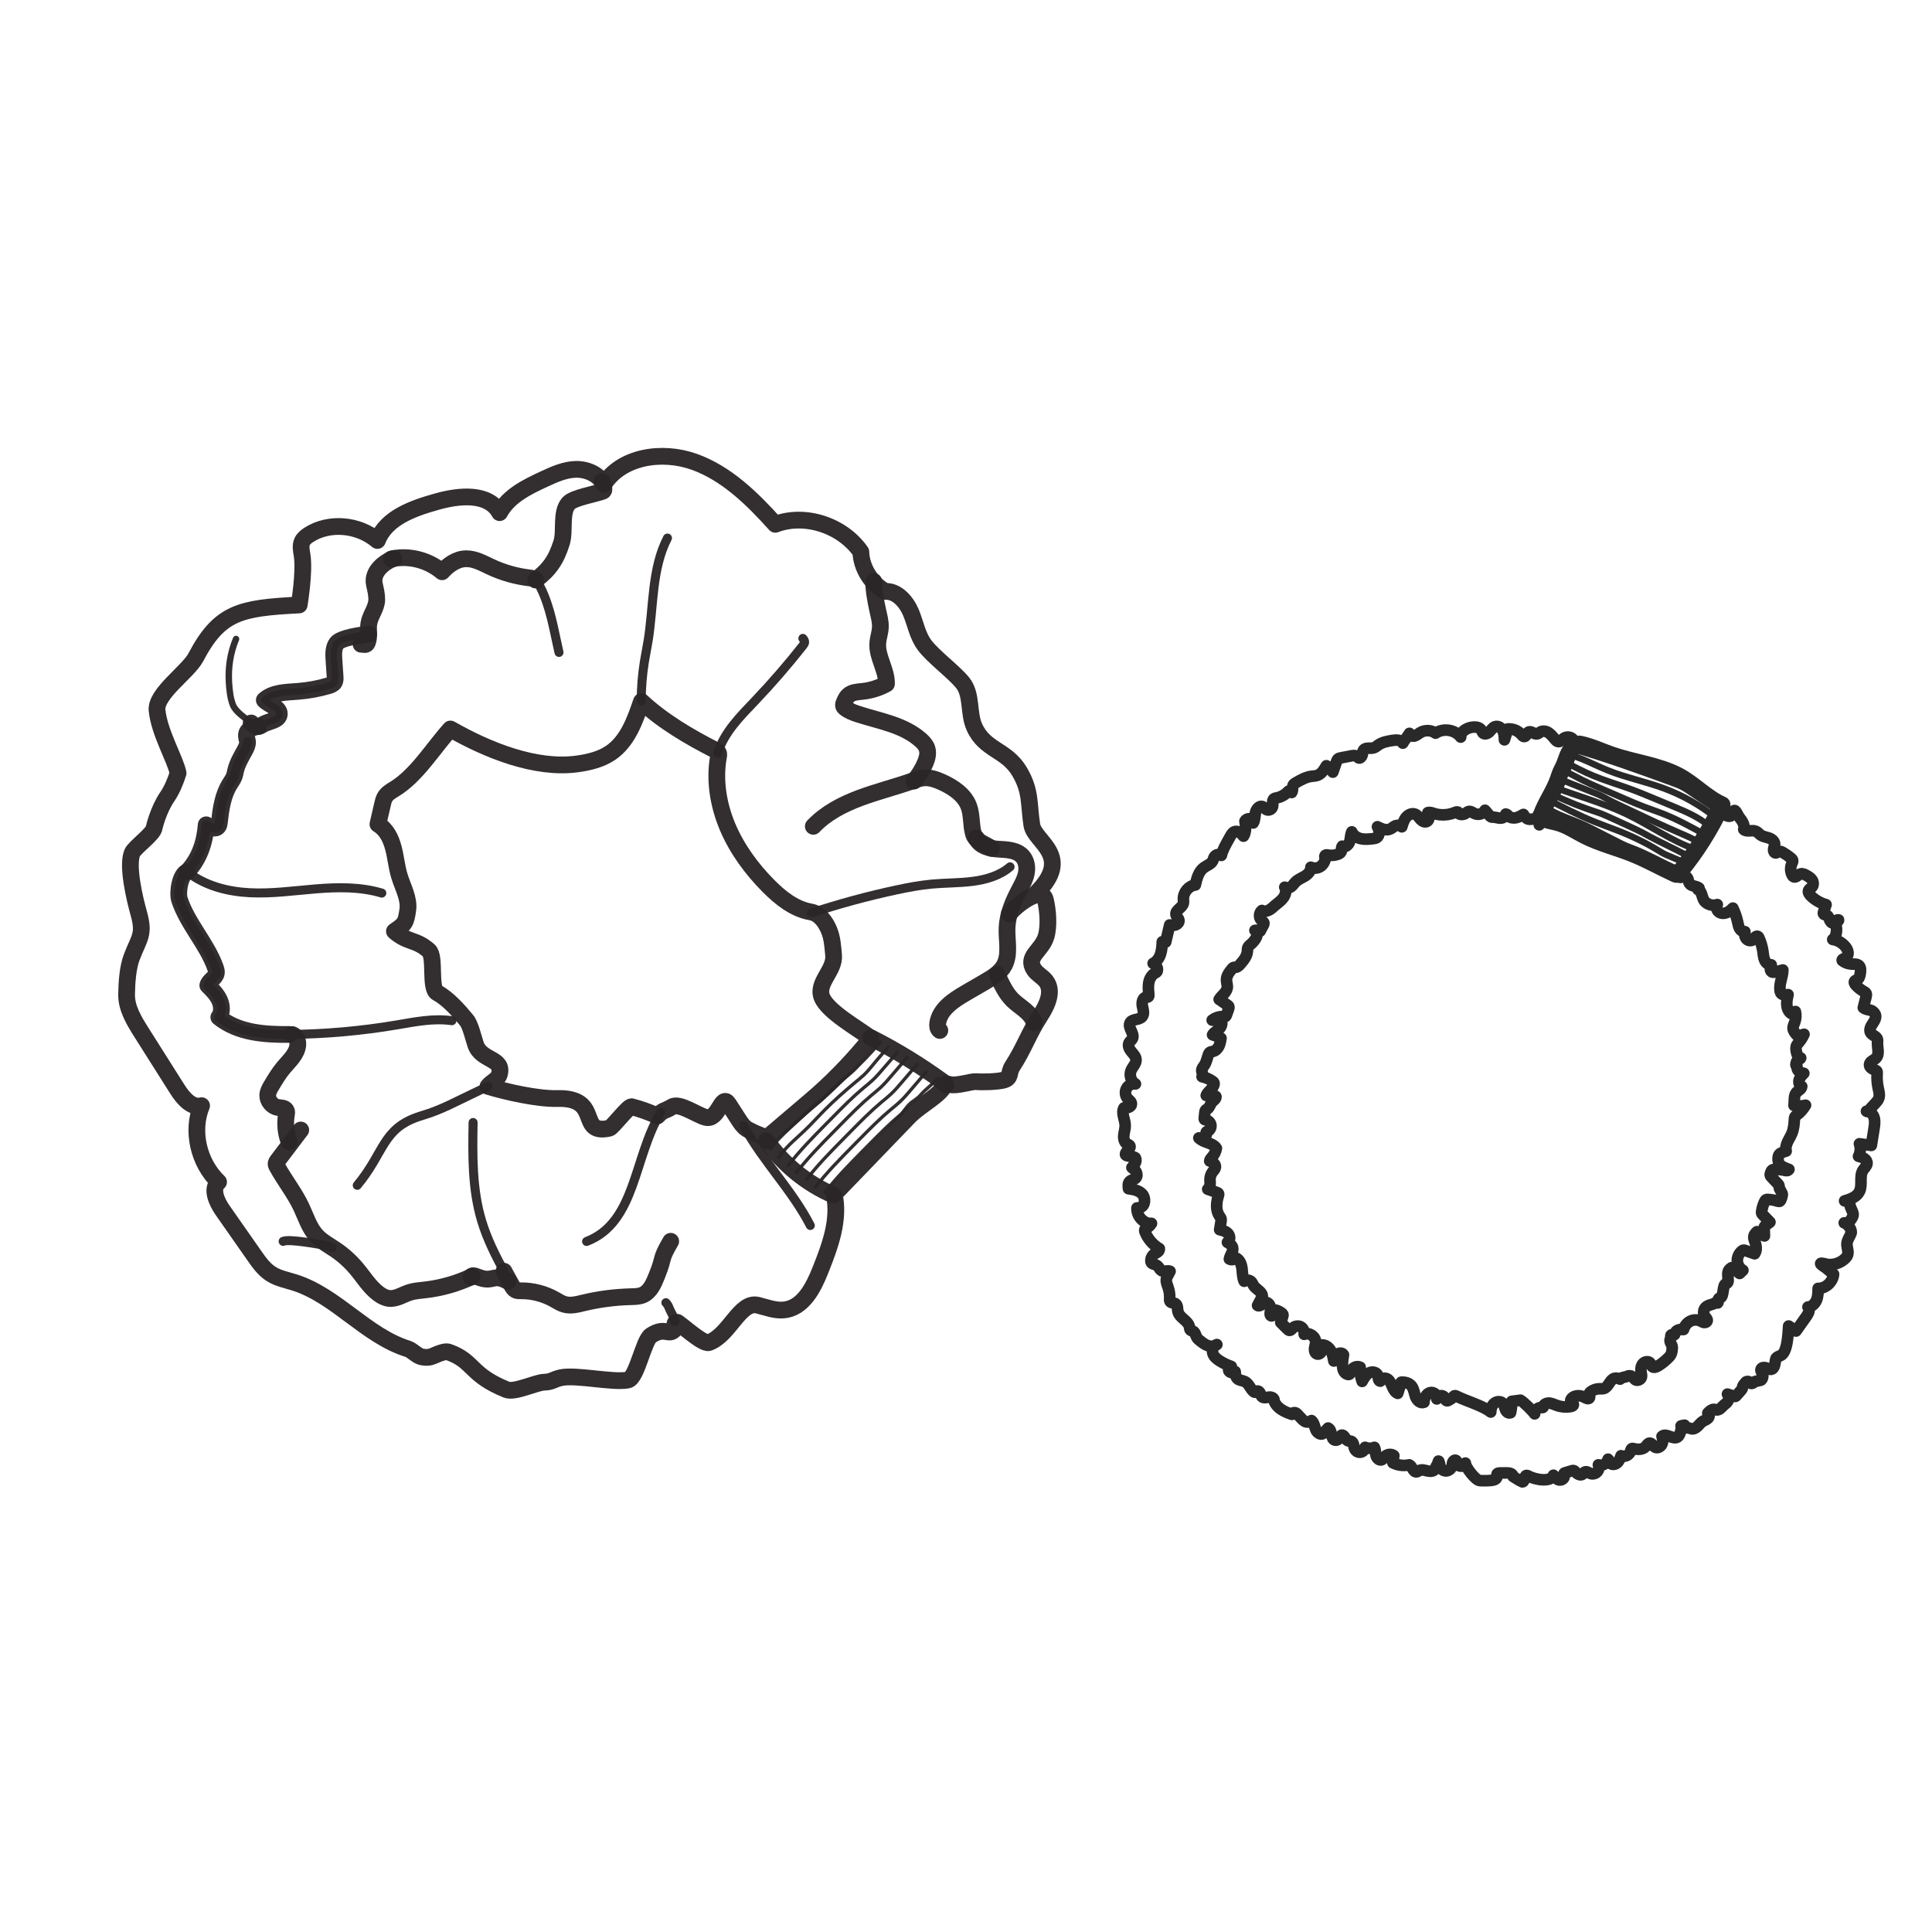 <svg width="150" height="150" viewBox="0 0 150 150" fill="none" xmlns="http://www.w3.org/2000/svg">
<rect x="0" y="0" width="150" height="150" fill="#808080" stroke="none"/>
<g clip-path="url(#clip0)">
<rect width="150" height="150" fill="white"/>
<path d="M89.402 94.984C89.312 95.138 89.18 95.264 89.025 95.343C88.98 95.365 88.928 95.388 88.9 95.432C88.853 95.503 88.88 95.597 88.91 95.672C89.132 96.207 89.523 96.659 90.012 96.942C90.031 97.043 89.962 97.148 89.879 97.208C89.796 97.271 89.697 97.306 89.611 97.366C89.459 97.476 89.36 97.663 89.352 97.853C89.35 97.92 89.36 97.987 89.397 98.04C89.466 98.139 89.6 98.149 89.709 98.191C89.791 98.221 89.865 98.275 89.922 98.342C90.01 98.447 90.063 98.589 90.181 98.655C90.376 98.766 90.639 98.609 90.844 98.701C90.766 98.849 90.689 98.993 90.612 99.14C90.488 99.373 90.575 99.642 90.666 99.883C90.779 100.18 90.831 100.502 90.814 100.824C90.81 100.902 90.805 100.985 90.845 101.05C90.928 101.182 91.132 101.135 91.264 101.216C91.45 101.329 91.404 101.615 91.456 101.832C91.575 102.339 92.26 102.524 92.353 103.038C92.367 103.122 92.368 103.221 92.431 103.276C92.483 103.321 92.557 103.322 92.619 103.347C92.799 103.423 92.82 103.674 92.923 103.845C92.988 103.954 93.088 104.031 93.186 104.108C93.373 104.255 93.566 104.404 93.791 104.479C94.017 104.554 94.284 104.544 94.477 104.391C94.207 104.45 94.078 104.812 94.165 105.079C94.251 105.345 94.485 105.526 94.716 105.67C94.993 105.842 95.289 105.983 95.598 106.09C95.429 106.065 95.32 106.335 95.43 106.468C95.538 106.603 95.756 106.589 95.898 106.486C95.912 106.692 95.934 106.918 96.082 107.05C96.235 107.186 96.464 107.174 96.648 107.264C96.957 107.415 97.066 107.814 97.324 108.042C97.358 108.073 97.4 108.1 97.445 108.093C97.501 108.084 97.539 108.028 97.59 108.005C97.687 107.963 97.789 108.054 97.834 108.149C97.878 108.244 97.899 108.36 97.971 108.433C98.106 108.57 98.331 108.5 98.521 108.471C98.711 108.441 98.968 108.558 98.914 108.751C99.136 109.354 99.718 109.603 100.306 109.812C100.326 109.694 100.479 109.645 100.584 109.689C100.69 109.734 100.759 109.833 100.839 109.917C101.194 110.294 101.382 110.579 101.826 110.293C102.021 110.453 102.053 110.743 102.149 110.982C102.243 111.222 102.514 111.444 102.727 111.296C102.856 111.154 102.986 111.014 103.115 110.872C103.455 111.025 103.288 111.735 103.654 111.815C103.867 111.862 104.04 111.63 104.15 111.428C104.383 111.36 104.443 111.795 104.67 111.868C104.743 111.892 104.825 111.873 104.9 111.898C105.111 111.965 105.087 112.279 105.178 112.489C105.253 112.662 105.439 112.776 105.623 112.752C105.807 112.729 105.972 112.561 105.987 112.369C106.211 112.468 106.477 112.468 106.705 112.371C106.801 112.566 106.779 112.804 106.837 113.016C106.894 113.228 107.112 113.431 107.303 113.327C107.393 113.278 107.442 113.177 107.511 113.1C107.687 112.899 108.01 112.859 108.216 113.015C108.192 113.202 108.168 113.387 108.144 113.573C108.529 113.77 108.981 113.825 109.407 113.73C109.665 113.838 109.723 114.334 109.999 114.272C110.067 114.257 110.121 114.208 110.185 114.176C110.388 114.068 110.626 114.156 110.842 114.206C111.059 114.257 111.344 114.236 111.444 114.024C111.482 113.94 111.487 113.836 111.55 113.771C111.662 113.658 111.652 113.325 111.716 113.469C111.78 113.613 111.774 113.782 111.839 113.926C111.921 114.107 112.119 114.221 112.314 114.199C112.509 114.174 112.685 114.017 112.736 113.818C112.763 113.717 112.758 113.608 112.796 113.512C112.834 113.416 112.944 113.333 113.032 113.379C113.121 113.424 113.118 113.557 113.15 113.655C113.238 113.93 113.716 113.882 113.77 113.592C113.771 113.919 114.567 114.929 114.88 114.952C115.191 114.973 115.501 114.968 115.812 114.936C115.988 114.918 116.212 114.843 116.226 114.66C116.232 114.585 116.199 114.504 116.235 114.437C116.275 114.37 116.362 114.362 116.435 114.361C116.622 114.359 116.807 114.356 116.994 114.355C117.198 114.352 117.468 114.416 117.467 114.628C117.7 114.781 117.947 114.94 118.201 115.054C118.411 115.039 118.319 114.562 118.529 114.549C118.576 114.547 118.616 114.572 118.656 114.594C119.161 114.878 120.417 115.113 120.607 114.537C120.726 114.695 120.86 114.863 121.049 114.905C121.241 114.948 121.483 114.784 121.443 114.586C121.429 114.519 121.388 114.439 121.435 114.386C121.452 114.366 121.479 114.359 121.504 114.35C121.676 114.298 121.846 114.245 122.017 114.194C122.077 114.175 122.142 114.157 122.198 114.179C122.246 114.197 122.28 114.238 122.312 114.277C122.457 114.443 122.705 114.595 122.878 114.45C122.936 114.402 122.97 114.327 123.035 114.289C123.177 114.205 123.333 114.344 123.484 114.403C123.657 114.47 123.871 114.417 124.003 114.275C124.133 114.132 124.174 113.906 124.099 113.73C124.399 113.843 124.782 113.62 124.85 113.291C124.929 113.343 124.936 113.459 124.98 113.545C125.08 113.738 125.368 113.732 125.537 113.594C125.707 113.455 125.786 113.231 125.858 113.022C126.137 113.161 126.526 112.967 126.605 112.651C126.621 112.583 126.634 112.499 126.697 112.468C126.738 112.447 126.784 112.46 126.829 112.471C127.149 112.554 127.54 112.565 127.769 112.309C127.86 112.207 127.936 112.058 128.067 112.044C128.246 112.025 128.333 112.261 128.487 112.354C128.665 112.463 128.918 112.346 129.019 112.151C129.122 111.957 129.102 111.721 129.038 111.518C129.368 111.218 129.915 111.828 130.266 111.554C130.346 111.491 130.394 111.392 130.432 111.296C130.507 111.108 130.561 110.909 130.591 110.71" stroke="#292929" stroke-width="0.9" stroke-miterlimit="10" stroke-linecap="round" stroke-linejoin="round"/>
<path d="M130.516 110.709C130.605 110.69 130.697 110.67 130.786 110.651C130.745 110.725 130.811 110.818 130.887 110.842C130.965 110.867 131.049 110.855 131.128 110.87C131.2 110.883 131.265 110.921 131.337 110.934C131.508 110.967 131.68 110.859 131.808 110.733C131.937 110.606 132.047 110.454 132.199 110.357C132.334 110.271 132.496 110.232 132.61 110.116C132.723 110.002 132.741 109.763 132.594 109.713C132.724 109.573 132.876 109.423 133.06 109.421C133.258 109.418 133.108 109.479 133.305 109.47C133.531 109.461 133.686 109.232 133.86 109.076C133.944 109.002 134.04 108.942 134.107 108.854C134.246 108.681 134.251 108.41 134.12 108.239C134.297 108.297 134.474 108.354 134.651 108.412C134.678 108.42 134.704 108.428 134.729 108.421C134.76 108.416 134.785 108.388 134.807 108.363C134.922 108.232 135.037 108.103 135.152 107.972C135.216 107.899 135.282 107.819 135.289 107.722C135.3 107.545 135.419 107.484 135.515 107.334C135.564 107.255 135.67 107.24 135.754 107.265C135.837 107.291 135.905 107.351 135.98 107.398C136.06 107.449 135.832 107.374 135.927 107.395C135.966 107.403 136.006 107.409 136.047 107.4C136.104 107.387 136.153 107.342 136.198 107.3C136.297 107.206 136.714 107.222 136.785 107.103C136.855 106.985 136.89 106.836 136.849 106.706C136.805 106.571 136.68 106.447 136.725 106.31C136.771 106.169 136.958 106.145 137.09 106.191C137.222 106.238 137.346 106.329 137.489 106.321C137.745 106.307 137.797 105.947 137.839 105.684C137.85 105.617 137.849 105.547 137.878 105.485C137.936 105.356 138.086 105.311 138.213 105.264C138.789 105.046 138.821 103.581 138.871 102.951C139.062 103.082 139.251 103.211 139.441 103.342C139.717 102.953 139.992 102.565 140.269 102.175C140.419 101.963 140.562 101.637 140.37 101.477C140.664 101.471 140.92 101.22 141.036 100.936C141.152 100.652 141.156 100.336 141.16 100.029C141.739 100.053 142.306 99.533 142.357 98.929C142.161 98.767 141.965 98.605 141.768 98.443C141.697 98.383 141.3 98.169 141.36 98.091C141.403 98.037 141.8 98.156 141.865 98.165C142.344 98.235 142.856 98.074 143.226 97.738C143.314 97.657 143.397 97.563 143.44 97.45C143.55 97.16 143.371 96.845 143.398 96.537C143.424 96.256 143.614 96.019 143.716 95.755C143.816 95.49 143.45 94.998 143.186 94.943C143.48 95.045 143.748 94.702 143.866 94.397C143.945 94.19 143.694 93.853 143.651 93.636C143.609 93.421 143.43 93.223 143.215 93.237C143.665 93.107 144.166 92.932 144.373 92.496C144.616 91.986 144.342 91.322 144.645 90.848C144.754 90.68 144.934 90.539 144.956 90.339C144.993 90.009 144.605 89.841 144.296 89.775C144.449 89.475 144.474 89.114 144.365 88.802C144.673 88.845 144.982 88.887 145.29 88.93C145.357 88.508 145.426 88.085 145.493 87.664C145.539 87.372 145.587 87.069 145.51 86.789C145.433 86.51 145.194 86.257 144.912 86.275C145.017 86.376 145.127 86.168 145.229 86.058C145.349 85.929 145.47 85.8 145.589 85.671C145.693 85.559 145.798 85.444 145.855 85.304C145.965 85.032 145.877 84.733 145.817 84.452C145.742 84.097 145.717 83.726 145.742 83.359C145.747 83.286 145.751 83.205 145.706 83.15C145.679 83.118 145.64 83.101 145.6 83.088C145.385 83.009 145.119 82.879 145.147 82.641C145.177 82.395 145.489 82.323 145.659 82.144C145.943 81.843 145.751 81.355 145.768 80.94C145.772 80.853 145.785 80.763 145.761 80.681C145.688 80.435 145.348 80.396 145.227 80.172C145.107 79.954 145.251 79.676 145.396 79.466C145.541 79.255 145.697 78.99 145.596 78.759C145.566 78.69 145.515 78.632 145.464 78.577C145.248 78.345 144.905 78.448 144.668 78.236C144.739 77.956 144.81 77.674 144.88 77.394C144.903 77.307 144.924 77.212 144.887 77.134C144.854 77.059 144.778 77.02 144.708 76.98C144.474 76.849 144.259 76.677 144.077 76.477C143.998 76.391 143.925 76.247 144.008 76.159C144.049 76.115 144.111 76.107 144.166 76.084C144.347 76.004 144.402 75.768 144.432 75.566C144.463 75.359 144.482 75.118 144.342 74.975C144.195 74.826 143.956 74.86 143.749 74.85C143.488 74.839 143.234 74.743 143.031 74.578C142.993 74.486 143.136 74.438 143.232 74.403C143.394 74.345 143.491 74.151 143.483 73.973C143.475 73.796 143.386 73.636 143.278 73.502C143.033 73.199 142.677 72.997 142.294 72.941C142.489 72.847 142.559 72.535 142.584 72.316C142.609 72.097 142.561 71.878 142.512 71.665C142.485 71.546 142.774 71.539 142.747 71.421C142.598 71.36 142.498 71.622 142.339 71.659C142.203 71.69 142.097 71.544 142.05 71.412C142.003 71.279 141.96 71.12 141.835 71.064C141.746 71.025 141.619 71.039 141.576 70.948C141.551 70.895 141.569 70.832 141.59 70.774C141.652 70.596 141.712 70.416 141.775 70.237C141.327 70.115 140.912 69.875 140.579 69.546C140.466 69.434 140.355 69.268 140.423 69.118C140.474 69.006 140.604 68.959 140.685 68.866C140.817 68.718 140.794 68.475 140.688 68.314C140.581 68.151 140.407 68.053 140.241 67.96C140.103 67.882 139.945 67.8 139.791 67.85C139.599 67.912 139.432 68.163 139.257 68.073C139.207 68.048 139.175 67.999 139.147 67.949C139.001 67.685 138.989 67.345 139.114 67.061C139.152 66.978 139.199 66.891 139.183 66.802C139.168 66.727 139.109 66.671 139.051 66.623C138.85 66.457 138.636 66.309 138.41 66.179C138.311 66.122 138.19 66.068 138.082 66.116C138.015 66.145 137.96 66.211 137.888 66.223C137.762 66.242 137.682 66.08 137.699 65.946C137.714 65.814 137.783 65.69 137.786 65.558C137.788 65.318 137.57 65.143 137.352 65.067C137.135 64.99 136.894 64.965 136.704 64.834C136.574 64.743 136.474 64.606 136.329 64.541C136.03 64.41 135.619 64.626 135.383 64.398C135.49 64.064 135.265 63.733 135.052 63.469C134.908 63.291 134.748 62.783 134.599 62.967C134.534 63.049 134.535 63.169 134.478 63.259C134.338 63.49 133.99 63.35 133.821 63.149C133.651 62.949 133.465 62.684 133.209 62.732" stroke="#292929" stroke-width="0.9" stroke-miterlimit="10" stroke-linecap="round" stroke-linejoin="round"/>
<path d="M130.476 68.121C130.62 67.956 130.908 67.981 131.016 68.164C131.092 68.293 131.085 68.462 131.164 68.588C131.319 68.828 131.689 68.769 131.911 68.946C131.868 68.969 131.838 69.014 131.831 69.066C132.122 69.094 132.144 69.752 132.341 69.974C132.582 70.246 132.987 70.35 133.332 70.23C133.218 70.411 133.28 70.67 133.442 70.798C133.604 70.926 133.833 70.937 134.029 70.868C134.225 70.797 134.393 70.656 134.54 70.505C134.709 70.857 134.836 71.232 134.919 71.617C134.954 71.784 134.984 71.957 135.069 72.102C135.154 72.246 135.308 72.36 135.474 72.334C135.438 72.532 135.466 72.752 135.593 72.897C135.722 73.043 135.965 73.082 136.112 72.949C136.173 72.895 136.213 72.82 136.271 72.76C136.327 72.702 136.419 72.662 136.485 72.705C136.523 72.728 136.544 72.77 136.562 72.809C136.714 73.144 136.82 73.504 136.873 73.874C136.905 74.103 136.919 74.338 137.009 74.546C137.101 74.751 137.297 74.93 137.519 74.909C137.448 75.095 137.396 75.347 137.554 75.452C137.654 75.518 137.789 75.481 137.906 75.445C138.083 75.387 138.241 75.369 138.42 75.31C138.415 75.868 138.137 76.319 138.199 76.872C138.207 76.944 138.216 77.017 138.25 77.079C138.354 77.267 138.616 77.257 138.825 77.222C138.767 77.48 138.709 77.744 138.726 78.005C138.742 78.267 138.846 78.534 139.051 78.679C139.071 78.693 139.093 78.707 139.116 78.711C139.226 78.729 139.285 78.56 139.394 78.534C139.458 78.8 139.442 79.088 139.348 79.352C139.292 79.511 139.206 79.667 139.212 79.835C139.221 80.026 139.35 80.184 139.472 80.327C139.505 80.367 139.543 80.408 139.592 80.422C139.647 80.437 139.701 80.42 139.756 80.402C139.858 80.37 139.961 80.334 140.064 80.302C139.958 80.538 139.817 80.76 139.648 80.954C139.587 81.025 139.522 81.093 139.484 81.178C139.408 81.342 139.444 81.531 139.482 81.704C139.524 81.899 139.613 82.135 139.806 82.139C139.783 82.234 139.662 82.248 139.583 82.302C139.486 82.368 139.455 82.5 139.439 82.618C139.414 82.791 139.515 82.653 139.52 82.828C139.522 82.892 139.525 82.958 139.548 83.016C139.621 83.202 139.854 83.305 140.047 83.331C139.901 83.477 139.749 83.633 139.688 83.833C139.628 84.033 139.699 84.289 139.888 84.352C139.871 84.579 139.589 84.667 139.449 84.847C139.344 84.98 139.324 85.164 139.314 85.336C139.303 85.499 139.294 85.663 139.288 85.828C139.581 85.891 139.888 85.884 140.183 85.809C140.001 86.114 139.761 86.384 139.48 86.594C139.43 86.632 139.376 86.669 139.347 86.728C139.324 86.774 139.321 86.829 139.319 86.881C139.299 87.26 139.266 87.646 139.121 87.998C139.029 88.227 138.89 88.432 138.787 88.659C138.684 88.883 138.615 89.136 138.678 89.371C138.562 89.398 138.447 89.44 138.336 89.492C138.26 89.527 138.185 89.572 138.133 89.641C138.066 89.731 138.05 89.851 138.049 89.963C138.049 90.097 138.069 90.236 138.137 90.349C138.218 90.479 138.355 90.56 138.49 90.628C138.621 90.691 138.756 90.746 138.893 90.791C138.862 90.854 138.792 90.887 138.726 90.892C138.66 90.898 138.595 90.877 138.532 90.862C138.292 90.804 138.043 90.797 137.797 90.797C137.728 90.796 137.654 90.797 137.596 90.839C137.539 90.881 137.509 90.951 137.483 91.019C137.451 91.102 137.418 91.194 137.449 91.274C137.464 91.316 137.497 91.35 137.528 91.382C137.696 91.558 137.862 91.733 138.03 91.909C138.059 91.94 138.089 91.973 138.109 92.011C138.132 92.063 138.136 92.122 138.136 92.179C138.135 92.348 138.421 92.626 138.378 92.791C138.349 92.904 138.288 93.191 138.19 93.263C138.118 93.317 137.841 93.203 137.744 93.184C137.586 93.154 137.425 93.133 137.264 93.124C137.218 93.121 137.168 93.119 137.128 93.138C137.07 93.165 137.036 93.225 137.009 93.282C136.887 93.53 136.807 93.801 136.773 94.074C136.768 94.117 136.763 94.164 136.779 94.205C136.793 94.24 136.818 94.266 136.843 94.292C137.035 94.489 137.227 94.687 137.418 94.885C137.301 94.976 137.184 95.064 137.067 95.155C137.041 95.174 137.016 95.194 137 95.221C136.968 95.27 136.968 95.334 136.972 95.393C136.978 95.581 136.984 95.77 136.99 95.959C136.782 95.879 136.585 95.767 136.411 95.627C136.308 95.722 136.203 95.829 136.172 95.967C136.14 96.115 136.199 96.263 136.25 96.402C136.359 96.705 136.418 97.075 136.228 97.342C135.979 97.256 135.73 97.168 135.479 97.08C135.441 97.066 135.402 97.053 135.363 97.059C135.325 97.063 135.29 97.086 135.26 97.109C135.02 97.289 134.873 97.595 134.885 97.897C134.896 98.198 135.066 98.483 135.32 98.625C135.242 98.698 135.14 98.799 135.063 98.872C134.877 98.707 134.678 98.562 134.464 98.437C134.455 98.431 134.445 98.426 134.433 98.426C134.421 98.426 134.408 98.435 134.399 98.444C134.329 98.501 134.256 98.561 134.209 98.64C134.136 98.769 134.142 98.928 134.153 99.076C134.158 99.163 134.165 99.249 134.172 99.338C134.178 99.44 134.177 99.56 134.098 99.62C134.07 99.642 134.035 99.653 134.003 99.663C133.728 99.745 133.845 100.674 133.571 100.758C133.515 100.774 133.455 100.795 133.424 100.846C133.368 100.941 133.44 101.087 133.361 101.162C133.322 101.147 133.288 101.121 133.262 101.086C133.024 101.321 132.642 101.265 132.414 101.511C132.237 101.699 132.221 102.027 132.378 102.223C132.457 102.321 132.583 102.422 132.547 102.55C132.519 102.649 132.403 102.695 132.305 102.681C132.208 102.665 132.124 102.607 132.035 102.565C131.787 102.447 131.486 102.451 131.234 102.575C130.982 102.7 130.784 102.946 130.711 103.224C130.577 103.219 130.44 103.213 130.311 103.256C130.182 103.299 130.061 103.403 130.035 103.542C130.031 103.567 130.029 103.593 130.015 103.616C129.975 103.676 129.89 103.649 129.823 103.637C129.649 103.602 129.775 103.828 129.676 103.986C129.578 104.145 129.853 104.443 129.838 104.628C129.821 104.818 129.814 105.017 129.72 105.184C129.674 105.265 129.612 105.333 129.548 105.399C129.304 105.647 129.032 105.867 128.738 106.048C128.591 106.139 128.388 106.216 128.27 106.096C128.206 106.03 128.191 105.928 128.141 105.849C128.011 105.644 127.676 105.702 127.529 105.903C127.383 106.104 127.383 106.378 127.427 106.62C127.448 106.745 127.48 106.884 127.414 106.994C127.39 107.036 127.353 107.069 127.314 107.096C127.228 107.154 127.12 107.188 127.025 107.152C126.894 107.105 126.832 106.953 126.717 106.872C126.601 106.791 126.443 106.794 126.315 106.863C126.188 106.931 125.833 106.939 125.779 107.076C125.646 107.022 125.501 106.972 125.358 107.009C124.986 107.102 124.893 107.69 124.524 107.805C124.409 107.84 124.287 107.822 124.169 107.825C123.926 107.827 123.681 107.916 123.484 108.071C123.455 108.093 123.426 108.119 123.41 108.152C123.354 108.271 123.473 108.428 123.398 108.535C123.323 108.642 123.169 108.572 123.062 108.51C122.781 108.346 122.415 108.302 122.13 108.475C122.004 108.551 121.892 108.723 121.976 108.845C122.032 108.927 122.166 108.959 122.16 109.062C122.154 109.145 122.06 109.183 121.982 109.198C121.612 109.269 121.225 109.241 120.872 109.116C120.652 109.039 120.437 108.924 120.205 108.934C120.046 108.941 119.872 109.028 119.835 109.188C119.83 109.21 119.827 109.234 119.814 109.252C119.784 109.298 119.721 109.288 119.668 109.283C119.41 109.255 119.148 109.501 119.148 109.771C119.003 109.551 118.276 108.829 118.046 108.711C117.818 108.741 117.591 108.772 117.363 108.802C117.379 109.098 117.347 109.398 117.276 109.687C117.117 109.76 116.947 109.606 116.882 109.443C116.817 109.279 116.798 109.086 116.683 108.957C116.523 108.773 116.213 108.79 116.02 108.95C115.829 109.111 115.743 109.377 115.741 109.631C115.13 109.131 113.758 108.753 113.061 108.385C112.861 108.279 112.841 108.527 112.63 108.623C112.527 108.67 112.433 108.784 112.326 108.755C112.219 108.725 112.198 108.582 112.141 108.485C112.01 108.257 111.598 108.346 111.552 108.613C111.655 108.319 111.298 108.029 111.012 108.128C110.725 108.225 110.567 108.564 110.558 108.874C110.282 108.99 110.005 108.721 109.902 108.439C109.799 108.157 109.776 107.833 109.589 107.603C109.402 107.371 109.083 107.29 108.787 107.315C108.699 107.602 108.612 107.891 108.522 108.18C108.31 108.098 108.189 107.87 108.099 107.653C108.009 107.437 107.922 107.202 107.731 107.072C107.542 106.944 107.219 107.001 107.161 107.235C107 107.211 107.026 106.967 106.98 106.805C106.906 106.531 106.538 106.459 106.29 106.595C106.044 106.732 105.894 107 105.757 107.253C105.631 106.905 105.579 106.528 105.605 106.152C105.362 106.026 105.019 106.162 104.913 106.429C104.87 106.537 104.842 106.682 104.733 106.714C104.681 106.729 104.629 106.711 104.582 106.691C104.102 106.493 104.219 105.717 104.308 105.18C104.217 105.015 103.963 105.025 103.819 105.155C103.676 105.284 103.614 105.482 103.561 105.669C103.509 105.385 103.456 105.096 103.313 104.851C103.172 104.606 102.921 104.41 102.642 104.421C102.66 104.577 102.679 104.741 102.624 104.89C102.57 105.039 102.417 105.166 102.271 105.13C102.113 105.091 102.043 104.893 102.058 104.723C102.07 104.552 102.14 104.388 102.146 104.218C102.161 103.771 101.656 103.418 101.256 103.596C101.297 103.364 101.181 103.116 100.983 103.011C100.785 102.907 100.517 102.955 100.356 103.123C100.286 103.194 100.222 103.293 100.125 103.293C100.059 103.292 100.005 103.243 99.957 103.195C99.785 103.023 99.611 102.852 99.438 102.679C99.489 102.53 99.537 102.36 99.588 102.211C99.605 102.161 99.622 102.108 99.607 102.06C99.595 102.021 99.564 101.992 99.532 101.966C99.397 101.853 99.238 101.77 99.07 101.721C99.013 101.818 98.956 101.919 98.9 102.016C98.854 102.098 98.776 102.192 98.692 102.164C98.608 102.133 98.605 102.013 98.62 101.921C98.645 101.734 98.665 101.535 98.594 101.362C98.523 101.189 98.333 101.06 98.16 101.128C98.065 101.165 97.996 101.25 97.915 101.311C97.835 101.375 97.719 101.415 97.638 101.354C97.743 101.154 97.849 100.954 97.955 100.755C97.978 100.711 98.001 100.665 98.006 100.615C98.011 100.559 97.989 100.506 97.962 100.457C97.806 100.18 97.473 100.055 97.312 99.782C97.268 99.706 97.238 99.621 97.184 99.552C97.052 99.374 96.776 99.34 96.597 99.477C96.459 99.173 96.471 98.817 96.428 98.481C96.384 98.145 96.247 97.783 95.946 97.66C95.821 97.8 95.605 97.84 95.449 97.751C95.5 97.443 95.775 97.166 95.704 96.868C95.656 96.67 95.468 96.553 95.297 96.455C95.519 96.331 95.515 95.974 95.353 95.785C95.191 95.595 94.934 95.53 94.694 95.473C94.728 95.265 94.763 95.057 94.797 94.851C94.809 94.782 94.819 94.709 94.806 94.641C94.787 94.555 94.727 94.485 94.677 94.412C94.377 93.971 94.43 93.356 94.596 92.83C94.612 92.779 94.629 92.723 94.608 92.675C94.586 92.622 94.528 92.597 94.474 92.579C94.24 92.495 94.003 92.413 93.769 92.33C93.89 92.27 93.938 92.088 93.95 91.951C93.962 91.814 93.939 91.675 93.944 91.538C93.952 91.341 94.023 91.149 94.14 90.991C94.229 90.874 94.35 90.767 94.368 90.621C94.383 90.498 94.319 90.382 94.231 90.304C94.142 90.226 94.031 90.183 93.922 90.14C93.931 90.009 94.038 89.91 94.124 89.813C94.287 89.628 94.399 89.395 94.441 89.151C94.146 88.696 93.45 88.74 93.08 88.349C93.199 88.364 93.324 88.379 93.441 88.339C93.557 88.299 93.661 88.188 93.653 88.061C93.65 88.007 93.628 87.951 93.651 87.901C93.674 87.855 93.73 87.839 93.779 87.818C93.957 87.738 94.054 87.511 94.009 87.319C93.964 87.127 93.796 86.984 93.609 86.949C93.57 86.942 93.525 86.936 93.507 86.9C93.495 86.879 93.497 86.85 93.499 86.824C93.513 86.681 93.527 86.539 93.541 86.396C93.548 86.324 93.558 86.245 93.605 86.19C93.644 86.142 93.705 86.121 93.755 86.087C93.922 85.971 93.96 85.729 94.093 85.572C94.209 85.437 94.407 85.338 94.409 85.16C94.409 84.989 93.807 85.105 93.653 85.052C93.771 84.736 94.133 84.569 94.244 84.25C94.263 84.193 94.275 84.129 94.253 84.073C94.232 84.019 94.184 83.982 94.139 83.949C93.896 83.778 93.62 83.658 93.329 83.596C93.466 83.471 93.281 83.249 93.306 83.062C93.324 82.931 93.423 82.831 93.496 82.722C93.67 82.467 93.718 82.151 93.828 81.861C93.846 81.812 93.866 81.766 93.901 81.728C93.977 81.65 94.095 81.654 94.196 81.627C94.394 81.576 94.551 81.406 94.642 81.215C94.732 81.025 94.766 80.812 94.799 80.606C94.589 80.498 94.369 80.409 94.144 80.341C94.275 80.112 94.555 80.025 94.72 79.822C94.823 79.693 94.878 79.52 94.859 79.355C94.62 79.267 94.368 79.215 94.114 79.203C94.372 79.002 94.7 78.904 95.015 78.932C95.064 78.936 95.116 78.944 95.156 78.914C95.189 78.89 95.203 78.849 95.219 78.81C95.272 78.658 95.327 78.509 95.381 78.357C95.404 78.29 95.43 78.213 95.405 78.148C95.384 78.096 95.338 78.061 95.293 78.031C95.08 77.884 94.868 77.739 94.655 77.592C94.852 77.278 95.209 77.075 95.281 76.71C95.322 76.508 95.228 76.307 95.223 76.1C95.215 75.754 95.453 75.454 95.675 75.191C95.698 75.165 95.721 75.137 95.753 75.12C95.809 75.092 95.874 75.106 95.933 75.102C96.084 75.091 96.204 74.964 96.306 74.846C96.562 74.552 96.83 74.225 96.85 73.835C96.855 73.755 96.847 73.673 96.87 73.596C96.912 73.466 97.032 73.38 97.135 73.291C97.267 73.176 97.385 73.039 97.478 72.888C97.544 72.781 97.597 72.662 97.6 72.537C97.603 72.412 97.543 72.281 97.433 72.234C97.571 72.215 97.714 72.236 97.839 72.293C97.923 72.135 98.006 71.976 98.09 71.818C98.11 71.781 98.13 71.743 98.132 71.702C98.141 71.583 98.014 71.516 97.93 71.44C97.725 71.252 97.75 70.86 97.976 70.689C98.141 70.787 98.357 70.751 98.53 70.658C98.703 70.566 98.847 70.421 98.998 70.291C99.22 70.103 99.466 69.939 99.639 69.702C99.814 69.465 99.896 69.126 99.749 68.882C99.82 69.036 100.089 68.951 100.229 68.856C100.37 68.758 100.459 68.602 100.581 68.48C100.785 68.273 101.063 68.173 101.31 68.022C101.554 67.872 101.79 67.622 101.775 67.332C102.012 67.446 102.31 67.419 102.533 67.266C102.756 67.112 102.9 66.839 102.899 66.564C102.834 66.544 102.849 66.431 102.91 66.395C102.97 66.359 103.044 66.377 103.113 66.389C103.367 66.437 103.634 66.413 103.882 66.322C103.976 66.286 104.073 66.236 104.12 66.144C104.19 66.004 104.119 65.817 104.213 65.697C104.423 65.837 104.707 65.606 104.786 65.354C104.865 65.103 104.844 64.825 104.954 64.585C105.079 64.875 105.371 65.054 105.674 65.119C105.977 65.183 106.293 65.148 106.602 65.113C106.697 65.103 106.796 65.09 106.879 65.041C107.149 64.883 107.107 64.457 106.946 64.19C107.266 64.355 107.647 64.519 107.973 64.348C108.093 64.284 108.191 64.181 108.314 64.126C108.485 64.048 108.695 64.075 108.836 64.194C108.915 63.931 108.999 63.657 109.175 63.447C109.352 63.237 109.649 63.11 109.888 63.219C110.064 63.3 110.168 63.485 110.301 63.63C110.434 63.774 110.657 63.878 110.819 63.761C111.013 63.62 110.948 63.313 110.859 63.092C111.015 63.044 111.175 63.108 111.328 63.158C111.876 63.332 112.491 63.293 113.027 63.053C113.113 63.013 113.271 63.046 113.218 63.128C113.34 63.28 113.597 63.261 113.768 63.162C113.852 63.112 113.92 63.033 114.011 63.007C114.176 62.958 114.327 63.088 114.481 63.161C114.76 63.297 115.155 63.205 115.294 62.909C115.413 63.047 115.532 63.187 115.65 63.325C115.682 63.363 115.716 63.401 115.76 63.421C115.817 63.449 115.885 63.442 115.95 63.444C116.135 63.45 116.314 63.525 116.5 63.522C116.687 63.521 116.902 63.396 116.907 63.203C116.997 63.206 117.055 63.293 117.12 63.355C117.269 63.501 117.497 63.532 117.703 63.488C117.907 63.446 118.095 63.339 118.278 63.233C118.372 63.384 118.478 63.543 118.645 63.594C118.827 63.648 119.029 63.555 119.212 63.602C119.396 63.645 119.529 63.844 119.509 64.04" stroke="#292929" stroke-width="0.9" stroke-miterlimit="10" stroke-linecap="round" stroke-linejoin="round"/>
<path d="M89.347 94.998C88.753 94.981 88.242 94.402 88.274 93.784C88.37 93.779 88.468 93.775 88.559 93.738C88.929 93.59 88.95 93.002 88.684 92.71C88.419 92.418 88.002 92.347 87.617 92.29C87.587 92.094 87.57 91.861 87.712 91.722C87.842 91.593 88.057 91.598 88.181 91.467C88.295 91.345 88.294 91.142 88.217 90.996C88.141 90.849 88.009 90.746 87.881 90.647C88.072 90.446 88.277 90.165 88.164 89.918C88.072 89.721 87.363 89.832 87.382 89.609C87.404 89.343 87.854 89.157 87.711 88.943C87.667 88.876 87.581 88.858 87.511 88.821C87.29 88.706 87.225 88.408 87.251 88.148C87.276 87.888 87.367 87.635 87.361 87.375C87.351 86.91 87.038 86.425 87.265 86.016C87.505 86.03 87.834 85.966 87.845 85.717C87.853 85.533 87.667 85.423 87.547 85.291C87.363 85.089 87.327 84.757 87.461 84.507C87.596 84.258 87.888 84.109 88.154 84.156C87.808 83.962 87.655 83.474 87.822 83.094C87.941 82.822 88.199 82.599 88.202 82.303C88.204 82.041 88.003 81.843 87.84 81.649C87.678 81.456 87.538 81.173 87.668 80.947C87.733 80.834 87.853 80.765 87.915 80.649C88.125 80.26 87.53 79.793 87.741 79.405C87.917 79.084 88.442 79.216 88.675 78.935C88.857 78.715 88.754 78.391 88.695 78.115C88.637 77.839 88.715 77.444 88.987 77.423C89.045 77.418 89.109 77.43 89.154 77.391C89.201 77.351 89.2 77.278 89.195 77.216C89.166 76.901 89.133 76.582 89.195 76.271C89.256 75.96 89.438 75.652 89.721 75.525C90.013 75.395 89.829 74.881 89.529 74.796C89.812 74.663 90.007 74.372 90.106 74.068C90.205 73.763 90.222 73.438 90.239 73.119C90.327 73.128 90.416 73.133 90.505 73.142C90.608 72.697 90.711 72.256 90.815 71.812C90.965 71.836 91.124 71.863 91.272 71.812C91.421 71.762 91.553 71.614 91.534 71.457C91.513 71.288 91.34 71.184 91.304 71.019C91.229 70.666 91.784 70.49 91.874 70.136C91.902 70.029 91.881 69.917 91.879 69.805C91.863 69.277 92.297 68.763 92.806 68.71C92.918 68.214 93.056 67.671 93.457 67.369C93.698 67.187 94.028 67.098 94.162 66.824C94.211 66.726 94.228 66.614 94.284 66.521C94.397 66.34 94.663 66.284 94.824 66.413C94.924 66.016 95.124 65.651 95.322 65.293C95.388 65.173 95.455 65.052 95.523 64.933C95.602 64.79 95.693 64.635 95.84 64.574C96.104 64.463 96.365 64.703 96.546 64.921C96.754 64.614 96.72 64.116 96.658 63.754C96.729 63.616 96.893 63.538 97.036 63.57C97.179 63.603 97.292 63.742 97.296 63.895C97.445 63.659 97.416 63.357 97.476 63.085C97.534 62.812 97.789 62.521 98.032 62.627C98.146 62.677 98.212 62.797 98.32 62.857C98.492 62.953 98.742 62.84 98.798 62.643C98.859 62.435 98.741 62.161 98.903 62.024C98.964 61.973 99.045 61.962 99.123 61.947C99.468 61.88 99.794 61.694 100.036 61.425C100.12 61.46 100.202 61.496 100.285 61.53C100.409 61.361 100.304 61.097 100.42 60.924C100.466 60.857 100.538 60.814 100.607 60.774C100.99 60.555 101.386 60.329 101.817 60.272C101.969 60.253 102.123 60.253 102.269 60.204C102.597 60.095 102.802 59.76 102.981 59.452C103.179 59.578 103.35 59.749 103.481 59.948C103.578 59.673 103.674 59.397 103.771 59.122C103.795 59.056 103.821 58.984 103.871 58.935C103.934 58.873 104.021 58.855 104.105 58.84C104.378 58.788 104.654 58.736 104.927 58.683C105.08 58.654 105.256 58.632 105.367 58.738C105.403 58.771 105.429 58.817 105.47 58.84C105.587 58.905 105.722 58.766 105.759 58.631C105.794 58.498 105.786 58.345 105.868 58.233C106.036 58 106.393 58.146 106.658 58.061C106.79 58.018 106.898 57.918 107.014 57.838C107.339 57.614 107.735 57.548 108.116 57.486C108.409 57.439 108.779 57.429 108.914 57.698C109.067 57.408 109.276 57.228 109.429 56.938C109.445 57.111 109.658 57.189 109.82 57.144C109.984 57.097 110.115 56.973 110.261 56.883C110.629 56.66 111.114 56.673 111.455 56.922C112.073 56.508 112.965 56.65 113.409 57.229C113.373 56.847 113.788 56.582 114.151 56.49C114.476 56.408 114.887 56.421 115.038 56.723C115.069 56.782 115.086 56.849 115.127 56.901C115.25 57.048 115.496 56.962 115.637 56.819C115.778 56.677 115.887 56.49 116.07 56.421C116.301 56.336 116.553 56.492 116.67 56.711C116.785 56.928 116.795 57.19 116.804 57.441C116.89 57.158 116.977 56.876 117.063 56.596C117.47 56.564 117.879 56.735 118.141 57.049C118.197 57.114 118.258 57.193 118.344 57.189C118.498 57.182 118.528 56.94 118.658 56.849C118.865 56.707 119.11 57.035 119.35 56.978C119.442 56.955 119.513 56.879 119.595 56.832C119.807 56.707 120.075 56.773 120.269 56.917C120.462 57.057 120.602 57.262 120.764 57.439C120.826 57.508 120.9 57.577 120.993 57.584C121.147 57.596 121.259 57.437 121.386 57.34C121.571 57.198 121.839 57.188 122.025 57.314C122.212 57.442 122.308 57.696 122.253 57.926" stroke="#292929" stroke-width="0.9" stroke-miterlimit="10" stroke-linecap="round" stroke-linejoin="round"/>
<path d="M122.148 58.169C124.746 58.92 127.288 59.844 129.829 60.769C130.088 60.863 130.349 60.959 130.595 61.087C130.809 61.198 131.011 61.333 131.209 61.469C131.87 61.915 132.531 62.361 133.19 62.808" stroke="#292929" stroke-width="0.5" stroke-miterlimit="10" stroke-linecap="round" stroke-linejoin="round"/>
<path d="M121.742 58.569C122.814 58.839 123.788 59.393 124.814 59.805C126.232 60.377 127.746 60.676 129.178 61.206C130.608 61.733 131.951 62.49 133.15 63.438" stroke="#292929" stroke-width="0.5" stroke-miterlimit="10" stroke-linecap="round" stroke-linejoin="round"/>
<path d="M121.262 59.773C121.817 60.001 122.336 60.306 122.873 60.575C123.284 60.779 123.704 60.962 124.124 61.144C124.811 61.441 125.496 61.738 126.183 62.035C126.673 62.247 127.166 62.46 127.666 62.648C128.125 62.823 128.591 62.976 129.05 63.154C130.228 63.614 131.339 64.228 132.447 64.843" stroke="#292929" stroke-width="0.5" stroke-miterlimit="10" stroke-linecap="round" stroke-linejoin="round"/>
<path d="M121.555 59.188C122.26 59.556 122.967 59.926 123.702 60.231C124.638 60.62 125.613 60.905 126.564 61.251C127.191 61.48 127.807 61.736 128.423 61.992C128.924 62.2 129.424 62.409 129.925 62.617C130.938 63.038 131.97 63.472 132.79 64.212" stroke="#292929" stroke-width="0.5" stroke-miterlimit="10" stroke-linecap="round" stroke-linejoin="round"/>
<path d="M120.975 60.441C121.912 60.813 122.849 61.188 123.786 61.56C123.983 61.638 124.177 61.716 124.366 61.811C124.526 61.891 124.679 61.984 124.837 62.07C125.101 62.215 125.372 62.344 125.644 62.472C126 62.64 126.355 62.809 126.712 62.977C127.948 63.562 129.184 64.147 130.44 64.686C130.976 64.916 131.519 65.139 131.998 65.473" stroke="#292929" stroke-width="0.5" stroke-miterlimit="10" stroke-linecap="round" stroke-linejoin="round"/>
<path d="M120.702 61.131C122.565 61.838 124.5 62.358 126.296 63.22C128.101 64.085 129.749 65.286 131.639 65.94" stroke="#292929" stroke-width="0.5" stroke-miterlimit="10" stroke-linecap="round" stroke-linejoin="round"/>
<path d="M120.441 61.648C122.115 62.401 122.521 62.573 124.262 63.152C124.519 63.238 125.994 63.928 126.244 64.037C126.504 64.151 127.381 64.565 127.629 64.704C129 65.467 129.852 65.796 131.223 66.559" stroke="#292929" stroke-width="0.5" stroke-miterlimit="10" stroke-linecap="round" stroke-linejoin="round"/>
<path d="M120.167 62.072C121.368 62.691 122.573 63.309 123.827 63.812C125.15 64.341 126.062 64.59 127.727 65.447C128.083 65.631 128.751 66.021 129.092 66.235C129.31 66.372 130.655 66.899 130.888 67.01" stroke="#292929" stroke-width="0.5" stroke-miterlimit="10" stroke-linecap="round" stroke-linejoin="round"/>
<path d="M119.89 62.619C120.253 62.849 120.631 63.052 121.02 63.228C121.577 63.48 122.157 63.678 122.719 63.919C123.217 64.133 123.701 64.383 124.183 64.632C126.244 65.692 128.319 66.733 130.474 67.584" stroke="#292929" stroke-width="0.5" stroke-miterlimit="10" stroke-linecap="round" stroke-linejoin="round"/>
<path d="M133.702 62.48C132.813 64.383 131.681 66.17 130.349 67.78C130.31 67.828 130.266 67.877 130.208 67.891C130.154 67.904 130.099 67.88 130.048 67.857C128.95 67.35 127.892 66.751 126.772 66.299C125.53 65.8 124.214 65.483 123.021 64.875C122.345 64.53 121.707 64.092 120.977 63.881C120.538 63.754 120.068 63.71 119.662 63.495C119.591 63.457 119.576 63.326 119.653 63.3C119.987 62.328 120.626 61.484 120.968 60.515C121.035 60.326 121.089 60.13 121.172 59.944C121.235 59.798 121.316 59.66 121.384 59.516C121.509 59.248 121.591 58.961 121.702 58.687C121.815 58.413 121.962 58.145 122.19 57.96C122.346 57.835 122.488 57.729 122.676 57.769C123.532 57.949 124.328 58.331 125.152 58.616C126.86 59.206 128.712 59.388 130.316 60.225C131.467 60.826 132.508 61.957 133.702 62.48Z" stroke="#292929" stroke-width="1.3" stroke-miterlimit="10" stroke-linecap="round" stroke-linejoin="round"/>
<g opacity="0.96">
<path opacity="0.96" d="M64.71 92.792C62.639 91.895 60.811 90.408 59.508 88.561" stroke="#221D1E" stroke-width="1.3" stroke-miterlimit="10" stroke-linecap="round" stroke-linejoin="round"/>
<path opacity="0.96" d="M67.61 80.564C69.573 81.56 71.464 82.718 73.247 84.019C73.325 84.076 73.41 84.141 73.442 84.232" stroke="#221D1E" stroke-width="1.3" stroke-miterlimit="10" stroke-linecap="round" stroke-linejoin="round"/>
<path opacity="0.96" d="M64.06 92.575C64.936 91.436 65.949 90.41 66.958 89.387C67.156 89.186 67.356 88.984 67.554 88.783C68.311 88.017 69.067 87.25 69.893 86.559C70.135 86.358 70.373 85.946 70.604 85.73C70.916 85.438 71.207 85.327 71.483 85.002C71.872 84.549 72.429 84.17 72.817 83.715" stroke="#221D1E" stroke-width="0.257" stroke-miterlimit="10" stroke-linecap="round" stroke-linejoin="round"/>
<path opacity="0.96" d="M63.306 92.176C64.183 91.038 65.196 90.012 66.204 88.989C66.402 88.788 66.603 88.586 66.8 88.385C67.557 87.618 68.313 86.852 69.14 86.161C69.381 85.96 69.631 85.763 69.86 85.549C70.172 85.257 70.451 84.93 70.73 84.604C71.118 84.15 71.505 83.695 71.894 83.242" stroke="#221D1E" stroke-width="0.257" stroke-miterlimit="10" stroke-linecap="round" stroke-linejoin="round"/>
<path opacity="0.96" d="M62.615 91.575C63.491 90.437 64.504 89.411 65.513 88.388C65.711 88.187 65.911 87.985 66.109 87.784C66.865 87.017 67.622 86.251 68.448 85.56C68.69 85.359 68.94 85.162 69.168 84.948C69.48 84.656 69.759 84.329 70.038 84.002C70.427 83.549 70.814 83.094 71.202 82.641" stroke="#221D1E" stroke-width="0.257" stroke-miterlimit="10" stroke-linecap="round" stroke-linejoin="round"/>
<path opacity="0.96" d="M61.83 91.048C62.706 89.91 63.719 88.884 64.728 87.861C64.925 87.66 65.126 87.458 65.324 87.257C66.08 86.49 66.836 85.724 67.663 85.033C67.904 84.832 68.154 84.635 68.383 84.421C68.695 84.128 68.974 83.802 69.253 83.475C69.641 83.022 70.028 82.567 70.417 82.114" stroke="#221D1E" stroke-width="0.257" stroke-miterlimit="10" stroke-linecap="round" stroke-linejoin="round"/>
<path opacity="0.96" d="M61.192 90.497C62.068 89.359 63.081 88.333 64.09 87.309C64.288 87.109 64.488 86.907 64.686 86.706C65.442 85.939 66.199 85.172 67.025 84.482C67.267 84.281 67.517 84.084 67.745 83.869C68.057 83.577 68.336 83.251 68.615 82.924C69.004 82.471 69.294 82.15 69.681 81.694" stroke="#221D1E" stroke-width="0.257" stroke-miterlimit="10" stroke-linecap="round" stroke-linejoin="round"/>
<path opacity="0.96" d="M60.446 89.849C61.322 88.711 61.826 88.438 62.835 87.414C63.033 87.213 63.776 86.433 63.976 86.231C64.732 85.465 65.539 84.753 66.365 84.062C66.607 83.861 66.857 83.664 67.085 83.45C67.397 83.157 67.776 82.666 68.053 82.34C68.442 81.887 68.573 81.737 68.962 81.284" stroke="#221D1E" stroke-width="0.257" stroke-miterlimit="10" stroke-linecap="round" stroke-linejoin="round"/>
<path opacity="0.96" d="M59.807 89.187C60.683 88.049 61.838 87.177 62.847 86.154C63.045 85.953 63.687 85.499 63.885 85.299C64.641 84.532 65.299 83.939 66.126 83.248C66.367 83.047 66.627 82.739 66.856 82.525C67.168 82.233 68.081 81.232 68.359 80.906" stroke="#221D1E" stroke-width="0.257" stroke-miterlimit="10" stroke-linecap="round" stroke-linejoin="round"/>
<path opacity="0.96" d="M41.594 45.023C41.687 45.098 41.751 45.204 41.81 45.309C41.857 45.395 41.902 45.479 41.947 45.566" stroke="#221D1E" stroke-width="0.257" stroke-miterlimit="10" stroke-linecap="round" stroke-linejoin="round"/>
<path opacity="0.96" d="M41.944 45.567C42.75 47.15 43.001 48.933 43.399 50.653" stroke="#221D1E" stroke-width="0.7" stroke-miterlimit="10" stroke-linecap="round" stroke-linejoin="round"/>
<path opacity="0.96" d="M55.721 58.481C56.218 56.859 57.47 55.621 58.632 54.401C59.933 53.032 61.172 51.604 62.34 50.12C62.402 50.04 62.468 49.951 62.47 49.848C62.471 49.742 62.405 49.646 62.334 49.565" stroke="#221D1E" stroke-width="0.7" stroke-miterlimit="10" stroke-linecap="round" stroke-linejoin="round"/>
<path opacity="0.96" d="M49.787 54.431C49.784 53.401 49.868 52.376 50.031 51.367C50.119 50.823 50.233 50.284 50.321 49.74C50.754 47.056 50.588 44.168 51.821 41.775" stroke="#221D1E" stroke-width="0.7" stroke-miterlimit="10" stroke-linecap="round" stroke-linejoin="round"/>
<path opacity="0.96" d="M62.988 70.886C65.154 70.171 67.362 69.57 69.602 69.092C70.508 68.899 71.422 68.725 72.349 68.64C73.405 68.544 74.477 68.564 75.528 68.427C76.579 68.29 77.63 67.977 78.421 67.3" stroke="#221D1E" stroke-width="0.7" stroke-miterlimit="10" stroke-linecap="round" stroke-linejoin="round"/>
<path opacity="0.96" d="M27.738 92.027C29.868 89.467 29.671 87.615 32.574 86.673C33.249 86.453 33.257 86.472 33.918 86.21C34.549 85.961 35.157 85.664 35.763 85.365C36.562 84.969 37.09 84.735 37.891 84.342" stroke="#221D1E" stroke-width="0.7" stroke-miterlimit="10" stroke-linecap="round" stroke-linejoin="round"/>
<path opacity="0.96" d="M36.731 87.151C36.686 89.713 36.648 92.323 37.4 94.808C37.809 96.162 38.445 97.442 39.126 98.698" stroke="#221D1E" stroke-width="0.7" stroke-miterlimit="10" stroke-linecap="round" stroke-linejoin="round"/>
<path opacity="0.96" d="M45.544 96.386C49.381 94.914 49.186 89.85 51.3 86.369" stroke="#221D1E" stroke-width="0.7" stroke-miterlimit="10" stroke-linecap="round" stroke-linejoin="round"/>
<path opacity="0.96" d="M52.406 102.617C52.231 102.036 52.118 101.934 52.018 101.702C51.931 101.504 51.861 101.288 51.699 101.141" stroke="#221D1E" stroke-width="0.7" stroke-miterlimit="10" stroke-linecap="round" stroke-linejoin="round"/>
<path opacity="0.96" d="M57.721 87.378C57.747 87.426 57.772 87.471 57.797 87.518C59.273 90.196 61.517 92.428 62.912 95.146" stroke="#221D1E" stroke-width="0.7" stroke-miterlimit="10" stroke-linecap="round" stroke-linejoin="round"/>
<path opacity="0.96" d="M25.789 96.852C25.662 96.763 25.506 96.724 25.357 96.703C24.826 96.623 22.464 96.164 21.984 96.378" stroke="#221D1E" stroke-width="0.7" stroke-miterlimit="10" stroke-linecap="round" stroke-linejoin="round"/>
<path opacity="0.96" d="M29.343 63.99C29.464 63.469 29.583 62.945 29.704 62.424C29.746 62.243 29.789 62.059 29.881 61.898C30.046 61.61 30.345 61.43 30.632 61.257C32.356 60.206 33.623 58.092 34.971 56.599C37.87 58.253 41.587 59.751 44.812 59.311C45.734 59.185 46.664 58.961 47.421 58.443C48.72 57.551 49.297 55.959 49.803 54.46C51.442 55.991 53.522 57.213 55.517 58.229C55.614 58.279 55.72 58.333 55.77 58.431C55.822 58.532 55.803 58.648 55.782 58.755C55.459 60.547 55.756 62.448 56.478 64.173C57.201 65.894 58.333 67.443 59.661 68.783C60.582 69.71 61.667 70.58 62.941 70.801C63.619 70.918 64.067 71.535 64.344 72.165C64.622 72.794 64.657 73.491 64.72 74.167C64.829 75.359 63.366 76.305 63.816 77.431C64.268 78.556 66.648 79.867 67.616 80.613C66.413 82.119 64.986 83.626 63.548 84.909C63.159 85.254 62.761 85.593 62.363 85.931C61.517 86.65 60.672 87.371 59.825 88.09C59.604 88.281 59.355 88.301 59.509 88.563C59.326 88.145 58.875 88.121 58.47 87.902C58.296 87.809 58.114 87.741 57.951 87.631C57.687 87.45 57.507 87.173 57.333 86.905C57.077 86.509 56.825 86.114 56.569 85.718C56.004 84.838 55.807 87.002 54.799 86.754C54.129 86.591 52.746 85.581 52.177 85.934C51.608 86.286 51.497 86.15 51.046 86.64C50.398 86.346 49.727 86.105 49.041 85.927C48.796 85.864 47.55 87.539 47.311 87.593C44.78 88.153 46.786 85.192 43.265 85.289C41.773 85.33 39.333 84.785 37.887 84.345C38.193 83.966 38.643 83.864 38.774 83.393C39.119 82.133 37.364 82.378 36.931 81.111C36.779 80.669 36.532 79.582 36.232 79.219C35.633 78.491 34.786 77.527 33.956 77.089C33.321 76.755 33.834 74.273 33.293 73.798C32.267 72.897 31.648 73.206 30.623 72.306C31.448 71.748 31.516 71.641 31.66 70.645C31.785 69.761 31.28 68.899 31.013 68.029C30.791 67.302 30.734 66.544 30.536 65.813C30.339 65.078 30 64.388 29.343 63.99Z" stroke="#221D1E" stroke-width="1.3" stroke-miterlimit="10" stroke-linecap="round" stroke-linejoin="round"/>
<path opacity="0.96" d="M78.358 70.969C78.757 70.379 80.875 68.707 81.16 69.847C81.365 70.666 81.452 71.884 81.227 72.675C80.897 73.836 79.597 74.26 80.296 75.293C80.53 75.636 80.941 75.829 81.198 76.157C81.815 76.945 81.3 78.039 80.778 78.843C79.862 80.248 79.517 81.385 78.601 82.79C78.281 83.282 78.523 83.692 77.949 83.851C77.447 83.992 76.295 84.023 75.767 83.976C75.442 83.948 74.241 84.348 73.736 84.198C73.534 84.138 73.385 84.143 73.374 84.172C73.097 85.003 71.464 85.775 70.575 86.695C68.639 88.703 66.703 90.712 64.769 92.719C65.196 94.734 64.442 96.739 63.699 98.609C63.15 99.994 62.342 101.581 60.832 101.707C60.161 101.764 59.496 101.502 58.834 101.337C57.44 100.992 56.64 103.673 55.03 104.239C54.566 104.403 52.642 102.605 52.538 102.65C52.184 102.801 52.657 102.962 52.39 103.192C51.933 103.776 51.655 102.951 50.542 103.686C49.955 104.074 49.445 107.01 48.744 107.145C47.566 107.371 44.733 106.71 43.562 106.961C42.931 107.096 42.896 107.291 42.245 107.313C41.576 107.34 39.954 108.149 39.324 107.892C36.491 106.748 36.818 105.706 34.901 105.001C34.754 104.946 34.587 104.852 33.697 105.25C33.371 105.397 33.139 105.415 32.779 105.356C32.374 105.289 32.035 104.842 31.64 104.717C28.411 103.697 26.103 100.594 22.875 99.574C22.248 99.376 21.583 99.255 21.028 98.895C20.491 98.546 20.109 98.008 19.742 97.482C18.928 96.319 18.114 95.153 17.299 93.99C16.819 93.304 16.363 92.295 16.969 91.77C15.395 90.251 14.846 87.784 15.651 85.845C14.887 86.055 14.209 85.262 13.775 84.574C12.848 83.107 11.92 81.638 10.99 80.172C10.413 79.257 9.811 78.271 9.828 77.213C9.841 76.326 9.916 75.134 10.227 74.317C10.821 72.767 11.235 72.56 10.775 70.919C10.467 69.823 9.846 67.243 10.264 66.219C10.442 65.783 11.959 64.727 11.972 64.249C11.972 64.249 12.284 62.879 12.99 61.853C13.353 61.326 13.633 60.64 13.827 60.023C13.605 58.934 12.371 56.9 12.194 55.151C12.062 53.852 14.6 52.172 15.197 51.042C17.064 47.499 18.662 47.208 23.229 46.968C23.229 46.968 23.667 44.38 23.45 43.075C23.392 42.732 23.319 42.365 23.459 42.056C23.56 41.828 23.764 41.665 23.973 41.528C25.536 40.514 27.823 40.7 29.302 41.962C30.006 40.172 32.099 39.455 33.969 38.932C35.649 38.462 37.93 38.233 38.789 39.802C39.494 38.499 40.928 37.8 42.28 37.178C43.046 36.824 43.839 36.465 44.697 36.441C45.555 36.417 46.506 36.819 46.877 37.605C48.253 35.442 51.389 34.957 53.897 35.853C56.405 36.75 58.404 38.711 60.196 40.706C62.476 39.835 65.391 40.774 66.835 42.845C66.873 44.079 67.623 45.3 68.726 45.918C69.628 45.861 70.372 46.711 70.726 47.557C71.079 48.403 71.227 49.343 71.78 50.083C72.455 50.989 74.004 52.116 74.723 52.988C75.494 53.926 75.156 55.346 75.65 56.445C76.47 58.275 78.133 58.179 79.157 59.91C80.049 61.422 79.853 62.347 80.111 64.057C80.312 65.383 83.364 66.451 80.456 69.34" stroke="#221D1E" stroke-width="1.3" stroke-miterlimit="10" stroke-linecap="round" stroke-linejoin="round"/>
<path opacity="0.96" d="M30.386 43.4C31.727 43.093 33.239 43.472 34.321 44.39C34.808 43.854 35.448 43.39 36.19 43.38C36.872 43.37 37.507 43.738 38.135 44.029C39.063 44.458 40.056 44.741 41.062 44.862C41.247 44.884 41.445 44.905 41.594 45.023" stroke="#221D1E" stroke-width="1.3" stroke-miterlimit="10" stroke-linecap="round" stroke-linejoin="round"/>
<path opacity="0.96" d="M41.593 45.027C42.678 44.208 43.19 43.439 43.6 42.136C43.889 41.213 43.512 39.801 44.141 39.075C44.516 38.64 46.267 38.351 46.807 38.134C47.012 38.053 46.788 37.592 46.742 37.372" stroke="#221D1E" stroke-width="1.3" stroke-miterlimit="10" stroke-linecap="round" stroke-linejoin="round"/>
<path opacity="0.96" d="M72.968 80.005C72.796 79.888 72.775 79.649 72.803 79.449C72.968 78.345 74.016 77.658 74.973 77.1C75.475 76.808 75.974 76.517 76.478 76.226C77.062 75.886 77.67 75.521 77.984 74.924C78.43 74.072 78.147 73.01 78.187 72.032C78.231 70.971 78.665 69.987 79.154 69.062C79.363 68.662 79.589 68.259 79.68 67.812C79.771 67.365 79.707 66.853 79.395 66.499C78.945 65.987 78.181 65.968 77.51 65.929C76.841 65.891 76.044 65.692 75.799 65.062" stroke="#221D1E" stroke-width="1.3" stroke-miterlimit="10" stroke-linecap="round" stroke-linejoin="round"/>
<path opacity="0.96" d="M77.427 75.656C77.741 76.368 78.069 77.102 78.627 77.653C78.921 77.941 79.269 78.167 79.582 78.433C79.895 78.698 80.187 79.02 80.303 79.407" stroke="#221D1E" stroke-width="1.3" stroke-miterlimit="10" stroke-linecap="round" stroke-linejoin="round"/>
<path opacity="0.96" d="M63.146 64.155C64.122 63.126 65.423 62.453 66.765 61.953C68.106 61.451 69.509 61.105 70.859 60.625C71.142 60.523 71.429 60.415 71.731 60.391C72.207 60.352 72.685 60.523 73.129 60.721C73.996 61.113 74.867 61.695 75.208 62.577C75.475 63.268 75.374 64.036 75.58 64.746C75.752 65.339 76.459 65.511 76.978 65.864" stroke="#221D1E" stroke-width="1.3" stroke-miterlimit="10" stroke-linecap="round" stroke-linejoin="round"/>
<path opacity="0.96" d="M39.126 98.698C39.328 99.07 39.533 99.438 39.739 99.808C39.815 99.943 39.898 100.085 40.035 100.159C40.161 100.225 40.307 100.219 40.446 100.217C41.344 100.207 42.257 100.442 43.056 100.891C43.297 101.027 43.533 101.183 43.795 101.262C44.289 101.413 44.807 101.275 45.295 101.156C46.493 100.869 47.727 100.709 48.968 100.676C49.28 100.668 49.6 100.666 49.885 100.55C50.476 100.308 50.751 99.656 50.989 99.066C51.657 97.403 51.183 97.92 52.074 96.373" stroke="#221D1E" stroke-width="1.3" stroke-miterlimit="10" stroke-linecap="round" stroke-linejoin="round"/>
<path opacity="0.96" d="M14.536 67.684C15.476 66.681 15.899 65.429 16.01 64.038C16.297 64.243 16.732 64.431 16.935 64.165C17.006 64.074 17.021 63.952 17.034 63.834C17.15 62.798 17.301 61.734 17.848 60.862C17.967 60.672 18.104 60.489 18.182 60.277C18.237 60.131 18.262 59.971 18.298 59.817C18.433 59.262 18.729 58.768 19.002 58.269C19.119 58.054 19.237 57.824 19.216 57.575C19.195 57.326 18.773 56.596 20.067 56.4" stroke="#221D1E" stroke-width="1.3" stroke-miterlimit="10" stroke-linecap="round" stroke-linejoin="round"/>
<path opacity="0.96" d="M22.454 80.315C20.559 80.334 18.499 80.195 16.991 78.981C17.273 78.612 17.239 78.07 17.035 77.634C16.831 77.198 16.479 76.845 16.135 76.502C16.23 76.118 16.741 75.94 16.796 75.545C16.817 75.399 16.77 75.255 16.72 75.113C16.048 73.253 14.559 71.731 13.937 69.856C13.753 69.301 13.992 67.866 14.533 67.683" stroke="#221D1E" stroke-width="1.3" stroke-miterlimit="10" stroke-linecap="round" stroke-linejoin="round"/>
<path opacity="0.96" d="M23.35 87.734C22.752 88.523 22.152 89.314 21.554 90.103C21.494 90.181 21.431 90.269 21.435 90.369C21.439 90.44 21.472 90.507 21.506 90.57C22.095 91.645 22.875 92.615 23.396 93.721C23.76 94.494 24.009 95.347 24.6 95.974C25.01 96.406 25.549 96.689 26.043 97.023C26.655 97.436 27.211 97.939 27.686 98.506C28.241 99.169 28.696 99.933 29.394 100.449C29.633 100.627 29.902 100.773 30.195 100.807C30.761 100.874 31.257 100.517 31.787 100.347C32.178 100.22 32.596 100.195 33.008 100.147C34.28 100.001 35.516 99.646 36.657 99.103" stroke="#221D1E" stroke-width="1.3" stroke-miterlimit="10" stroke-linecap="round" stroke-linejoin="round"/>
<path opacity="0.96" d="M30.581 43.361C29.979 43.55 28.831 44.327 29.069 45.374C29.156 45.761 29.254 46.153 29.251 46.546C29.246 47.215 28.738 47.762 28.636 48.419C28.561 48.901 28.709 49.426 28.529 49.877C28.508 49.93 28.481 49.982 28.434 50.014C28.321 50.086 28.168 50.009 28.033 50.018" stroke="#221D1E" stroke-width="1.3" stroke-miterlimit="10" stroke-linecap="round" stroke-linejoin="round"/>
<path opacity="0.96" d="M36.569 99.157C36.589 99.085 36.668 99.042 36.743 99.042C36.819 99.042 36.893 99.069 36.966 99.097C37.278 99.22 37.607 99.336 37.938 99.309C38.162 99.293 38.377 99.208 38.602 99.209C38.898 99.21 39.181 99.354 39.449 99.492" stroke="#221D1E" stroke-width="1.3" stroke-miterlimit="10" stroke-linecap="round" stroke-linejoin="round"/>
<path opacity="0.96" d="M22.442 88.653C22.188 87.985 22.117 87.255 22.234 86.566C22.253 86.45 22.279 86.325 22.224 86.218C22.114 86 21.808 86.022 21.57 85.982C21.126 85.907 20.764 85.461 20.788 85.021C20.804 84.743 20.949 84.498 21.088 84.265C21.378 83.78 21.672 83.293 22.035 82.863C22.483 82.331 23.063 81.826 23.12 81.123C23.145 80.808 23.011 80.431 22.705 80.325" stroke="#221D1E" stroke-width="1.3" stroke-miterlimit="10" stroke-linecap="round" stroke-linejoin="round"/>
<path opacity="0.96" d="M28.621 49.234C28.083 49.286 26.448 49.515 26.137 49.944C25.88 50.3 25.898 50.787 25.928 51.235C25.958 51.669 25.988 52.1 26.016 52.535C26.025 52.681 26.033 52.835 25.963 52.961C25.874 53.12 25.681 53.19 25.502 53.243C24.73 53.468 23.931 53.616 23.12 53.678C22.203 53.749 21.184 53.746 20.521 54.356C20.885 54.741 21.699 54.916 21.686 55.432C21.673 55.962 20.807 55.993 20.368 56.272C20.274 56.332 20.176 56.394 20.065 56.404C19.856 56.427 19.662 56.275 19.5 56.132" stroke="#221D1E" stroke-width="1.3" stroke-miterlimit="10" stroke-linecap="round" stroke-linejoin="round"/>
<path opacity="0.96" d="M70.957 60.644C71.327 60.222 71.626 59.738 71.843 59.217C71.987 58.867 72.093 58.471 71.966 58.101C71.874 57.836 71.671 57.618 71.456 57.431C70.128 56.269 68.292 55.987 66.625 55.447C66.271 55.333 65.916 55.201 65.623 54.968C65.572 54.928 65.525 54.884 65.501 54.824C65.464 54.73 65.502 54.627 65.54 54.54C65.622 54.346 65.709 54.147 65.86 54.004C66.147 53.731 66.594 53.719 66.994 53.675C67.639 53.603 68.264 53.404 68.824 53.095C68.857 52.034 68.088 51.025 68.148 49.966C68.172 49.541 68.33 49.137 68.35 48.711C68.372 48.267 68.243 47.825 68.147 47.383C67.998 46.704 67.827 45.827 67.832 45.137" stroke="#221D1E" stroke-width="1.3" stroke-miterlimit="10" stroke-linecap="round" stroke-linejoin="round"/>
<path opacity="0.96" d="M28.622 49.234C28.083 49.286 26.448 49.515 26.137 49.944C25.88 50.3 25.898 50.786 25.928 51.235C25.958 51.669 25.988 52.1 26.016 52.535C26.025 52.681 26.033 52.835 25.963 52.961C25.874 53.12 25.681 53.189 25.503 53.242C24.731 53.468 23.931 53.615 23.12 53.678C22.203 53.749 21.184 53.746 20.522 54.356C20.885 54.741 21.699 54.916 21.686 55.432C21.673 55.962 20.807 55.993 20.368 56.272C20.275 56.331 20.177 56.393 20.066 56.404C19.856 56.427 19.662 56.275 19.5 56.132C19.035 55.727 18.295 55.283 18.078 54.717C17.872 54.186 17.813 53.548 17.777 52.992C17.703 51.831 17.884 50.666 18.326 49.611" stroke="#221D1E" stroke-width="0.5" stroke-miterlimit="10" stroke-linecap="round" stroke-linejoin="round"/>
<path opacity="0.96" d="M29.643 69.339C27.979 68.842 26.226 68.875 24.521 69.013C22.817 69.153 21.117 69.397 19.399 69.312C17.681 69.226 15.906 68.777 14.536 67.684C15.476 66.681 15.899 65.428 16.011 64.038C16.297 64.243 16.732 64.431 16.936 64.165C17.006 64.074 17.022 63.952 17.034 63.834C17.15 62.798 17.301 61.734 17.848 60.862C17.967 60.672 18.105 60.489 18.183 60.277C18.238 60.131 18.262 59.971 18.298 59.817C18.433 59.262 18.729 58.768 19.002 58.269C19.119 58.054 19.237 57.824 19.216 57.575" stroke="#221D1E" stroke-width="0.7" stroke-miterlimit="10" stroke-linecap="round" stroke-linejoin="round"/>
<path opacity="0.96" d="M35.087 79.246C33.648 79.039 32.214 79.337 30.797 79.576C28.05 80.04 25.259 80.288 22.454 80.315C20.559 80.335 18.499 80.195 16.991 78.981C17.273 78.612 17.239 78.07 17.035 77.634C16.83 77.198 16.478 76.845 16.135 76.503C16.23 76.118 16.741 75.94 16.796 75.545C16.817 75.399 16.77 75.255 16.72 75.113C16.047 73.253 14.559 71.731 13.937 69.856C13.753 69.302 13.991 67.866 14.533 67.683" stroke="#221D1E" stroke-width="0.7" stroke-miterlimit="10" stroke-linecap="round" stroke-linejoin="round"/>
</g>
</g>
<defs>
<clipPath id="clip0">
<rect width="150" height="150" fill="white"/>
</clipPath>
</defs>
</svg>
